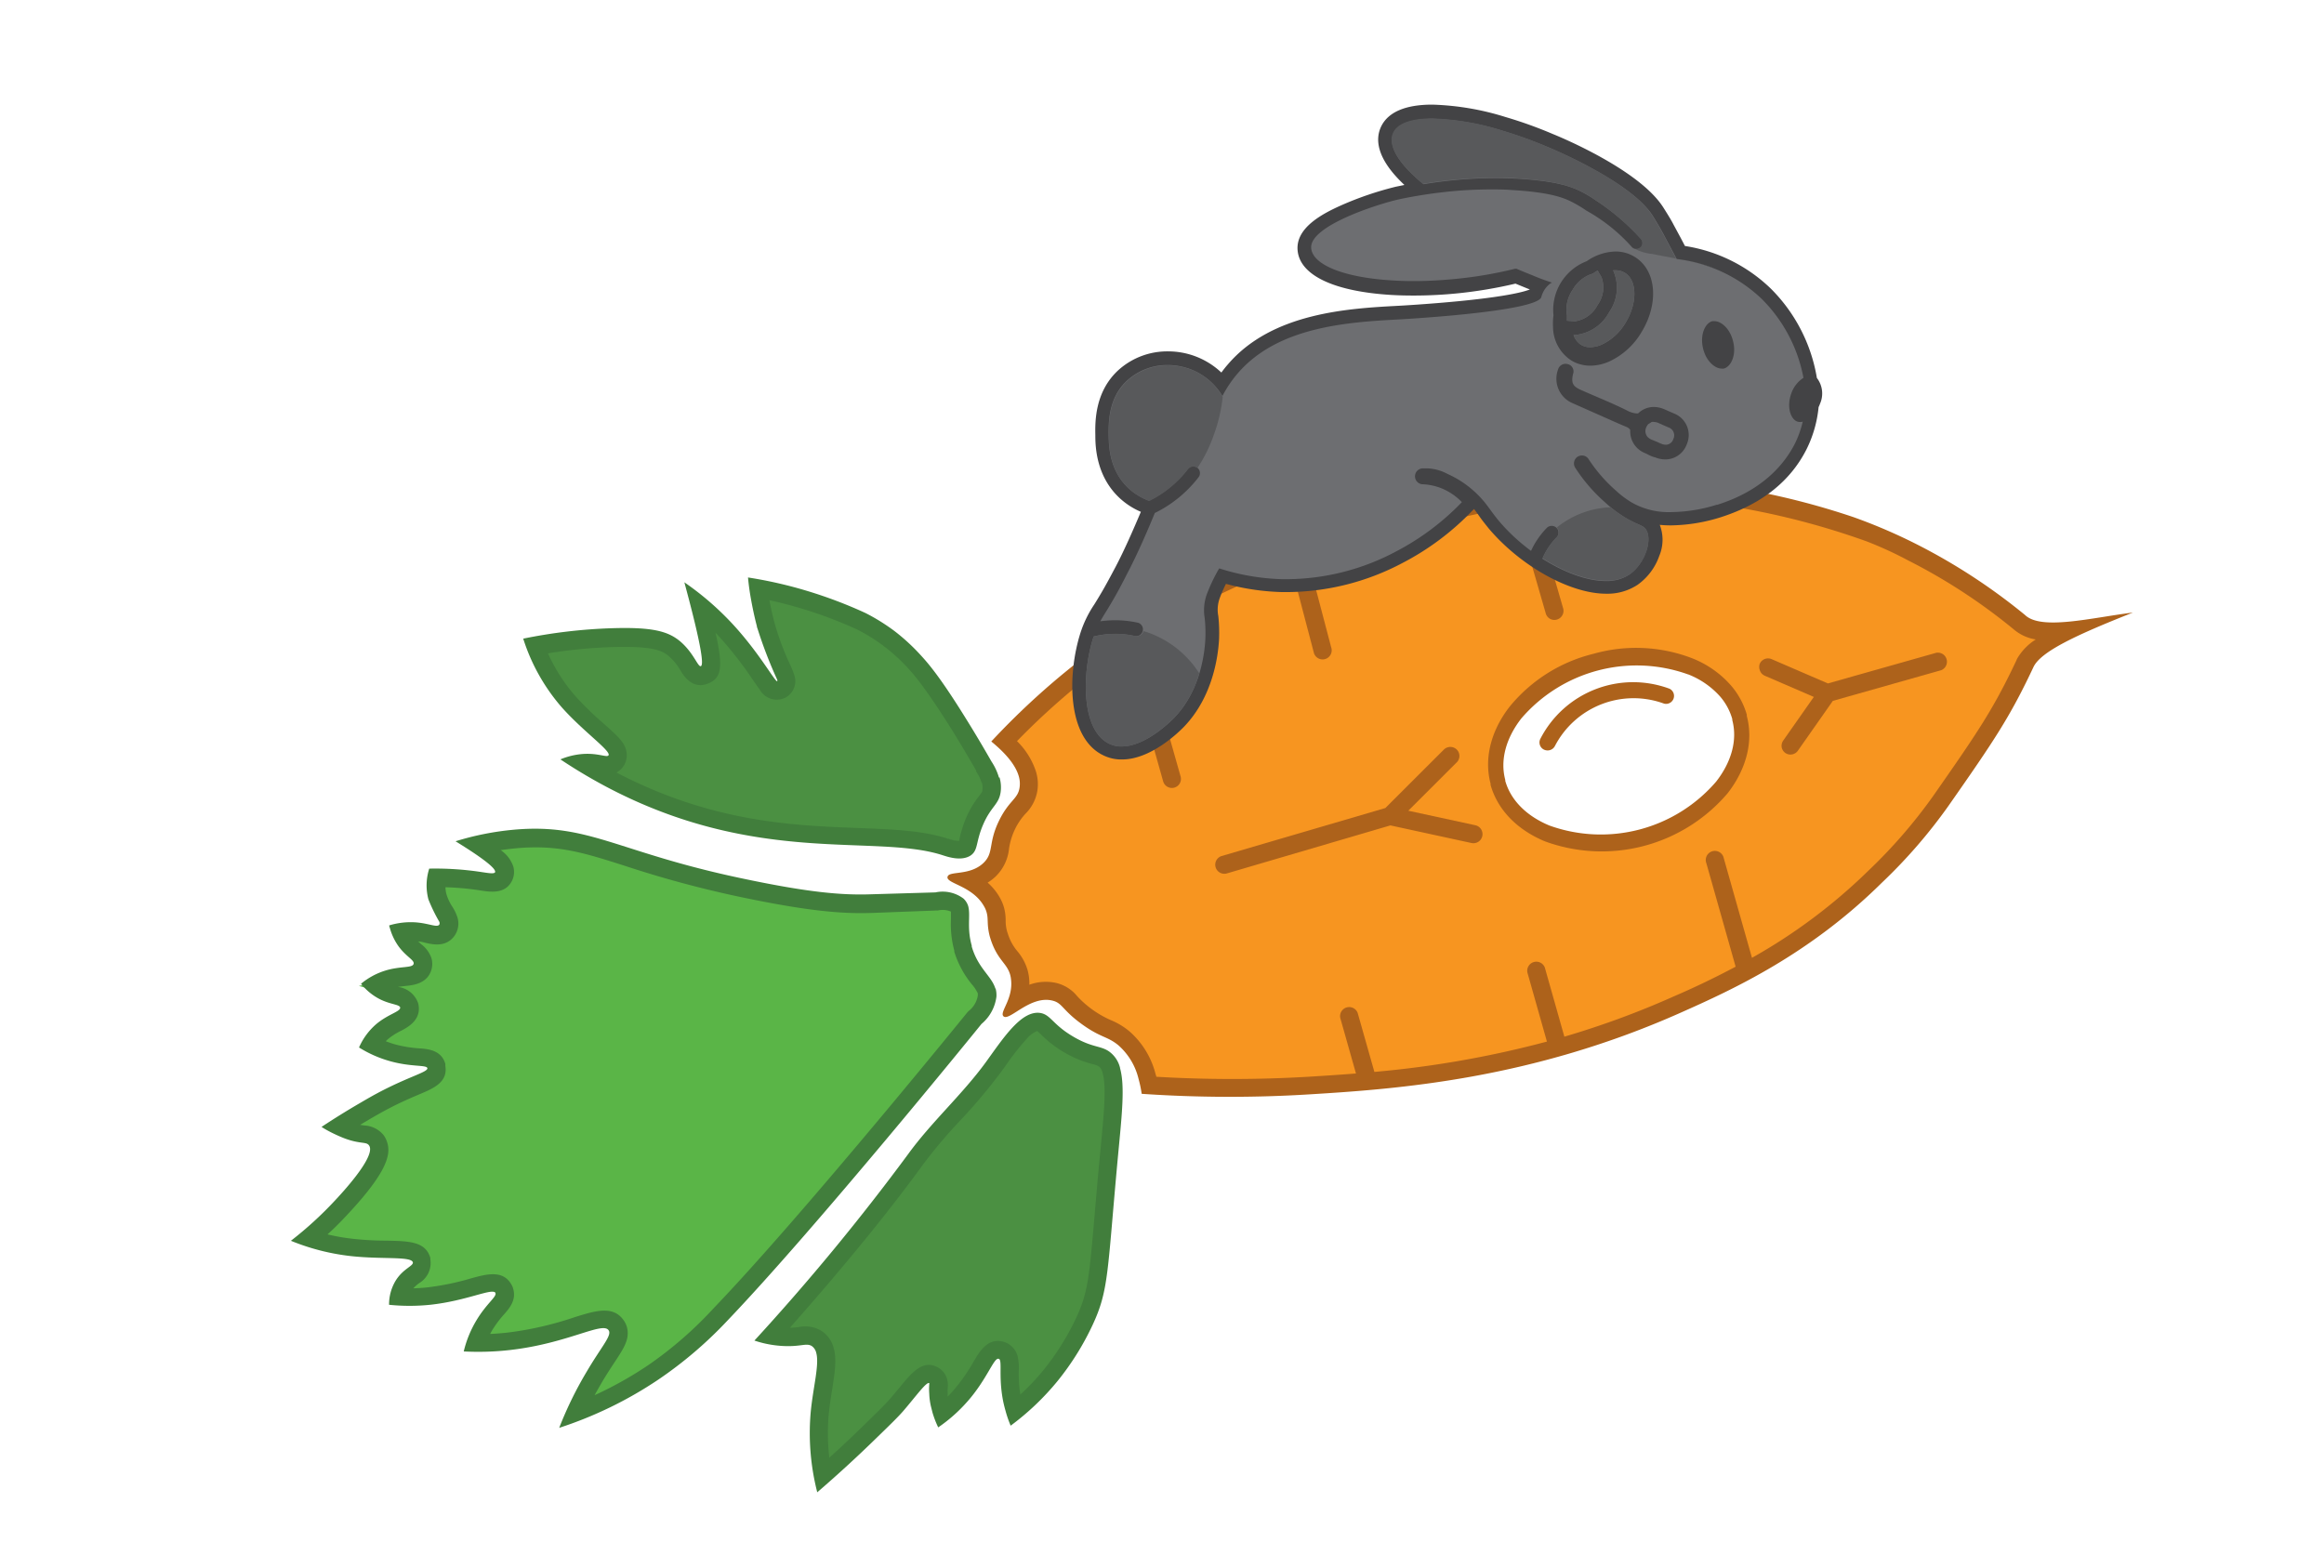 <svg xmlns="http://www.w3.org/2000/svg" viewBox="0 0 311.81 210.39"><defs><style>.a{fill:#f79520;}.b{fill:#ad621b;}.c{fill:#6d6e71;}.d{fill:#434345;}.e{fill:#58595b;}.f{fill:#4b9042;}.g{fill:#5ab547;}.h{fill:#417e3c;}</style></defs><path class="a" d="M272.86,85.19h0a5.78,5.78,0,0,1-1.72-.68,4.31,4.31,0,0,1-.73-.54c-1.88-1.54-3.89-3-6-4.45a78.87,78.87,0,0,0-8.21-4.82,73,73,0,0,0-6.8-3,101.14,101.14,0,0,0-10.89-3.11c-1.19-.26-2.41-.52-3.76-.77l-2.46-.43-1.25-.19a101.72,101.72,0,0,0-15-1.12c-1.56,0-3.12.15-4.63.28-1.91.16-3.88.39-5.85.68l-.57.08,4.2,14.58a.68.68,0,0,1-.06.54.7.7,0,0,1-.43.34.72.72,0,0,1-.88-.49L206.34,77l-.05-.12a.67.67,0,0,1-.08-.18l-2.5-8.85-.12-.45-.45.07c-1.32.23-2.59.47-3.82.72-3,.6-5.76,1.26-8,1.8a164.33,164.33,0,0,0-16,4.45l-.45.15,1.73,6.11a.65.65,0,0,1,0,.31l0,.11,1.54,5.84a.72.72,0,0,1-.5.88.7.7,0,0,1-.88-.48L173.49,75l-.52.19a99.27,99.27,0,0,0-16.8,8c-1.16.7-2.23,1.36-3.26,2l-.31.2,5.33,18.85,0,.15a.73.73,0,0,1-.52.74.75.75,0,0,1-.42,0,.68.68,0,0,1-.37-.3.7.7,0,0,1-.1-.19l-5.2-18.4-1.1.76c-.83.58-1.66,1.17-2.48,1.79A99.45,99.45,0,0,0,136.09,99l-.34.35.33.35a12,12,0,0,1,.84,1,8.74,8.74,0,0,1,1.58,2.86l0,.09a6,6,0,0,1,.22,1.72c0,.18,0,.37-.05.56a4.69,4.69,0,0,1-.23.93,4.47,4.47,0,0,1-.55,1.06,9.54,9.54,0,0,1-.71.89l-.3.35-.17.22a8.14,8.14,0,0,0-.94,1.52,9.6,9.6,0,0,0-.93,3l-.06.34a5.34,5.34,0,0,1-1.34,2.81l-.22.21a6.07,6.07,0,0,1-.75.61l-.25.16-.58.36.51.44c.14.13.28.26.41.4a7.36,7.36,0,0,1,1.12,1.49,5.47,5.47,0,0,1,.51,1.22,6.06,6.06,0,0,1,.21,1.63,5.55,5.55,0,0,0,.16,1.37l.06.26.13.41a6.72,6.72,0,0,0,.88,1.78l.43.59a8.17,8.17,0,0,1,.54.73,7,7,0,0,1,.49.88c0,.11.09.23.14.35l.12.37a7.1,7.1,0,0,1,.18,1,3.39,3.39,0,0,1,0,.55c0,.12,0,.23,0,.35v.71l.67-.23a6,6,0,0,1,3.32-.22,4.31,4.31,0,0,1,2.21,1.25l.36.38a13.83,13.83,0,0,0,1.19,1.14l.48.39.38.28a12.81,12.81,0,0,0,2.63,1.52l.73.34a8.43,8.43,0,0,1,1.71,1.14,10.86,10.86,0,0,1,3.28,5.43l.19.71.36,0,2.55.13c2.37.1,4.79.14,7.2.14,2,0,4,0,5.93-.09,1.26,0,2.52-.11,3.77-.18l1.3-.07c1.35-.08,2.82-.17,4.39-.29l1.72-.13.61-.05-2.28-8.05a.59.59,0,0,1,0-.14.7.7,0,0,1,.52-.74.72.72,0,0,1,.88.49l2.35,8.32.41,0a139.38,139.38,0,0,0,17-2.57c2.11-.46,4.22-1,6.25-1.52l.49-.14-2.76-9.75a.71.71,0,0,1,.49-.88.68.68,0,0,1,.4,0,.71.71,0,0,1,.49.49l2.76,9.76.48-.14c3.54-1,7.08-2.27,10.51-3.64,1.48-.59,2.86-1.17,4.21-1.77l1.61-.72c.84-.38,1.73-.79,2.68-1.24,1.47-.7,2.8-1.36,4.06-2l.36-.19-4-14.29a.72.72,0,0,1,.14-.65.77.77,0,0,1,.36-.23.72.72,0,0,1,.88.49l3.95,14,.55-.31A74,74,0,0,0,249,119.09c.71-.64,1.42-1.31,2.14-2,1-1,2.21-2.19,3.46-3.54l1.1-1.22c.37-.43.75-.87,1.13-1.33s.77-1,1.17-1.46c.6-.78,1.21-1.6,1.8-2.44,1.77-2.53,3.34-4.78,4.66-6.75.94-1.4,1.69-2.57,2.37-3.69A77.46,77.46,0,0,0,271,88.7a7,7,0,0,1,2.32-2.55l.92-.67-1.12-.22Zm-32.08,15.3a.74.74,0,0,1-1,.18.71.71,0,0,1-.27-.39.7.7,0,0,1,.1-.61l4.46-6.36-7.13-3.09a.7.7,0,0,1-.41-.46.71.71,0,0,1,.69-.91.67.67,0,0,1,.28.06l7.71,3.33,14.7-4.15a.71.71,0,0,1,.88.49.71.71,0,0,1-.49.88l-14.7,4.16Zm-9.33,5.64a21.65,21.65,0,0,1-23.93,6.31c-3.62-1.5-6.1-4.07-7-7.24l0-.17c-.86-3.24,0-6.77,2.48-9.91a20.49,20.49,0,0,1,11-6.91,22.61,22.61,0,0,1,5.78-.76h0a18.76,18.76,0,0,1,7.17,1.36,12.93,12.93,0,0,1,5,3.52,9.88,9.88,0,0,1,2,3.76l0,.13C234.79,99.46,233.91,103,231.45,106.13Zm-33.91,6.5-11-2.38-22.1,6.49a.72.72,0,0,1-.4-1.38l22-6.45.12,0,8-7.95a.7.7,0,0,1,.5-.2.74.74,0,0,1,.51.2.72.72,0,0,1,0,1L188,109.09l9.88,2.14a.72.72,0,0,1,.55.85A.74.74,0,0,1,197.54,112.63Z"/><path class="b" d="M271.7,82.53A79.78,79.78,0,0,0,257.09,73a73.18,73.18,0,0,0-8.42-3.61,100.14,100.14,0,0,0-31.14-5.26,155.83,155.83,0,0,0-26.66,4c-10.81,2.57-27.36,6.54-44.26,19.17A100.81,100.81,0,0,0,133,99.5c2.36,1.93,3.35,3.47,3.69,4.67a3.54,3.54,0,0,1,.11,1.48c-.21,1.57-1.38,1.71-2.71,4.38-1.56,3.13-.69,4.39-2.15,5.78-1.87,1.77-4.68,1-4.81,1.87a.22.22,0,0,0,0,.14c.22.8,3.44,1.19,4.9,3.8a3.23,3.23,0,0,1,.34.8c.27.93,0,1.6.43,3.25.05.16.1.33.16.51.91,2.68,2.13,3.06,2.57,4.61a3.77,3.77,0,0,1,.12.65c.29,2.42-1.3,4.1-1.11,4.78a.39.39,0,0,0,.1.16c.78.7,3.54-2.81,6.52-2.12,1.4.32,1.29,1.2,3.92,3.12s3.48,1.64,5,2.91a8.73,8.73,0,0,1,2.68,4.49,16.07,16.07,0,0,1,.42,2,173.79,173.79,0,0,0,22.55.07c11.77-.72,29.69-2,49.86-11,6.88-3.06,17.14-7.74,26.92-17.42a70.08,70.08,0,0,0,8.9-10.27c6.17-8.82,8.26-11.93,11.43-18.67,1-2.07,5.72-4.28,13.33-7.29C280.66,82.88,273.89,84.63,271.7,82.53Zm-1.12,6c-3.11,6.61-5.18,9.66-11.22,18.3a68.88,68.88,0,0,1-8.62,9.95,74.44,74.44,0,0,1-15.68,11.75l-3.78-13.36a1.22,1.22,0,1,0-2.34.66l3.93,13.89c-3.18,1.69-6,3-8.33,4a116.21,116.21,0,0,1-14.65,5.39l-2.62-9.27a1.22,1.22,0,0,0-2.34.66l2.62,9.27a135.56,135.56,0,0,1-23.15,4.07l-2.24-7.91a1.22,1.22,0,0,0-2.34.66l2.11,7.46c-2.34.19-4.49.32-6.41.44a173.22,173.22,0,0,1-20.38,0c0-.12-.07-.24-.1-.37a11.3,11.3,0,0,0-3.44-5.67,9.54,9.54,0,0,0-2.56-1.56,13.63,13.63,0,0,1-4.52-3.22,5.16,5.16,0,0,0-2.82-1.77,6.43,6.43,0,0,0-3.59.24,8.09,8.09,0,0,0-.05-1,6.71,6.71,0,0,0-.2-1,7,7,0,0,0-1.37-2.51,6.66,6.66,0,0,1-1.23-2.22l-.13-.39a5.27,5.27,0,0,1-.2-1.51,6.51,6.51,0,0,0-.23-1.75,5.94,5.94,0,0,0-.56-1.32,7.6,7.6,0,0,0-1.63-2,6.77,6.77,0,0,0,1.08-.83,6.05,6.05,0,0,0,1.79-3.71,9,9,0,0,1,.86-2.75,8.52,8.52,0,0,1,1.39-2,5.62,5.62,0,0,0,1.56-3.09,5.82,5.82,0,0,0-.18-2.48,10.13,10.13,0,0,0-2.56-4.13,98.36,98.36,0,0,1,11.61-10.19c1-.75,2-1.46,3-2.15l5,17.74a1.22,1.22,0,0,0,1.5.84,1.21,1.21,0,0,0,.84-1.5l-5.23-18.5a98.41,98.41,0,0,1,20-9.94l3.09,11.77a1.22,1.22,0,1,0,2.34-.67l-3.13-11.91c6.05-2.07,11.5-3.37,16-4.44,3.47-.82,7.41-1.75,11.79-2.5l4.13,14.3a1.2,1.2,0,0,0,1.5.84,1.22,1.22,0,0,0,.84-1.5l-4.05-14a86.65,86.65,0,0,1,9.94-1,101.83,101.83,0,0,1,34.81,6,50.71,50.71,0,0,1,5.6,2.57,77.23,77.23,0,0,1,14.11,9.21,6,6,0,0,0,3,1.39A7.47,7.47,0,0,0,270.58,88.49Z"/><path class="c" d="M241.38,55.75l-.17.47h0l.09-.51a2.5,2.5,0,0,1-.26-2.66,3.16,3.16,0,0,1,1.28-1.68l.5-.3-.11-.58a21,21,0,0,0-5.83-11,20.49,20.49,0,0,0-11.45-5.53c-.35-.64-.64-1.18-.86-1.6l-.21-.4c-.27-.5-.44-.84-.71-1.3,0,0-.67-1.2-1.31-2.21-3-4.71-13.19-9-14.33-9.47a59.84,59.84,0,0,0-6.31-2.27,35.4,35.4,0,0,0-9.53-1.61c-3.15,0-5.22.82-6,2.36-1,2.08.48,4.81,4.29,7.9l.17.14c-.93.15-2.07.35-3.14.59-.13,0-12.62,3-12.39,7.34.14,2.81,4.51,4.75,11.66,5.18a56.14,56.14,0,0,0,8.81-.23A59.21,59.21,0,0,0,203.43,37c.61.26,1.24.52,1.86.76l1.39.52a4,4,0,0,0-.61,1.3c-.65.75-8.18,1.92-18.33,2.46-6.59.36-16.53.89-22.25,7.52A16.91,16.91,0,0,0,164,51.63a9.25,9.25,0,0,0-3.16-2.5,9.53,9.53,0,0,0-4.13-.94,8.84,8.84,0,0,0-5.89,2.17c-3,2.63-2.88,6.3-2.85,8.06,0,1.54.09,5.13,3,7.79a9,9,0,0,0,3,1.77l.34.13.32-.16a15.58,15.58,0,0,0,5.49-4.5l-.4-.31.51.29a.08.08,0,0,1,0,.11,16,16,0,0,1-2.63,2.69,15.38,15.38,0,0,1-2.95,1.87l-.28.14-.12.3c-.93,2.26-2.32,5.49-3.67,8-.85,1.61-1.51,2.82-2,3.68-.32.55-.6,1-.88,1.46s-.53.86-.75,1.26l-.82,1.47,1.67-.24a14.24,14.24,0,0,1,1.72-.14,14,14,0,0,1,3.06.32l.11-.48h0l0,.58.48.11h0l-.58,0a13.18,13.18,0,0,0-3-.32,12.67,12.67,0,0,0-3,.4l-.41.16-.19.57c-1.58,5-1.81,13.25,2.7,15.26a4.87,4.87,0,0,0,1.62.39h.31c3.45,0,6.91-3.38,7.56-4.06,3.69-3.82,4.34-9,4.44-11.11a18.75,18.75,0,0,0-.09-3,5.39,5.39,0,0,1,.21-2.72,18.81,18.81,0,0,1,1.31-2.85,30.65,30.65,0,0,0,8,1.28,32.11,32.11,0,0,0,15.75-3.79A34.66,34.66,0,0,0,196.78,68l.56-.58-.56-.58a8.65,8.65,0,0,0-5.93-2.66.23.23,0,0,1-.21-.24c0-.14.12-.22.29-.22H191l.18,0,.36,0a5.72,5.72,0,0,1,2.28.66,12.32,12.32,0,0,1,4.43,3.26l.09.1c.13.17.4.5.87,1.16.36.48.73,1,1.24,1.6a26.68,26.68,0,0,0,4.44,4.13l.83.61.43-.93a9.59,9.59,0,0,1,2-2.85h.11a.08.08,0,0,1,0,.11A10,10,0,0,0,207.07,73a10.25,10.25,0,0,0-.82,1.49l-.47.71.72.45c5,3.21,9.85,4,12.61,2.13,2.37-1.62,3.64-5.28,2.46-7.11a2.89,2.89,0,0,0-1.43-1,14.58,14.58,0,0,1-1.72-.89,16.3,16.3,0,0,1-2.5-1.87,21.48,21.48,0,0,1-3.87-4.46.24.24,0,0,1,.07-.33.26.26,0,0,1,.32.07,20.91,20.91,0,0,0,3.79,4.37l.07.06a16.78,16.78,0,0,0,2.19,1.65,10.66,10.66,0,0,0,5.68,1.42,21.75,21.75,0,0,0,6.46-1.09c5.11-1.65,8.73-4.5,10.77-8.48a14.92,14.92,0,0,0,1.21-3.3l.29-1.24-1.26.23A.51.51,0,0,1,241.38,55.75Zm-37.82-31c4.81.28,6.71.92,7.95,1.51a16.19,16.19,0,0,1,2.19,1.28l.17.11a32.92,32.92,0,0,1,5.75,4.87l-.1,0a20.89,20.89,0,0,0-5.26-4.32l-.92-.58a17.37,17.37,0,0,0-2.26-1.32c-1.29-.61-3.26-1.28-8.17-1.57-.87-.05-1.75-.08-2.65-.09C201.38,24.69,202.49,24.72,203.56,24.79Z"/><path class="d" d="M243.77,50.72a22,22,0,0,0-6.19-12,21.21,21.21,0,0,0-11.51-5.71l-.62-1.18-.2-.37-.74-1.37h0c-.21-.42-.6-1.08-1.33-2.23-3.15-5-13.56-9.36-14.8-9.86a57.24,57.24,0,0,0-6.4-2.3,36.26,36.26,0,0,0-9.81-1.66c-3.61,0-5.92,1-6.86,2.93-.77,1.6-.77,4.2,3.12,7.85l-1.13.23A44.26,44.26,0,0,0,180,27.53c-2.61,1.16-6.06,3-5.91,5.93.18,3.42,4.78,5.65,12.6,6.12,1,.06,2,.08,3,.08a59.33,59.33,0,0,0,6-.31,59.94,59.94,0,0,0,7.64-1.29l1.59.65.34.13,0,0c-.62.26-2.74.9-9.27,1.55-4.25.42-8.25.64-8.29.64-6.75.36-17,.91-22.95,7.86-.31.35-.6.72-.88,1.1a10.41,10.41,0,0,0-7.17-2.84,9.79,9.79,0,0,0-6.55,2.43c-3.29,2.93-3.22,7.06-3.19,8.82,0,1.52.1,5.55,3.33,8.5a9.91,9.91,0,0,0,2.78,1.78c-1,2.36-2.21,5.15-3.4,7.4-.84,1.59-1.49,2.78-2,3.63-.33.56-.6,1-.85,1.4l0,0a15.08,15.08,0,0,0-1.87,3.86c-1.73,5.47-1.87,14.19,3.24,16.46a5.53,5.53,0,0,0,2,.48h.37c3.85,0,7.57-3.64,8.28-4.37,3.92-4.06,4.6-9.57,4.72-11.75a21.42,21.42,0,0,0-.1-3.12,4.48,4.48,0,0,1,.16-2.32,16.13,16.13,0,0,1,.87-2,32.11,32.11,0,0,0,7.47,1.1h.84a33.34,33.34,0,0,0,15.4-3.92,35.64,35.64,0,0,0,9.34-7l.23-.23c.14.19.37.48.73,1s.75,1,1.28,1.66c4.25,5,10.86,8.71,15.72,8.71a7.33,7.33,0,0,0,4.22-1.2,8,8,0,0,0,2.91-3.89,5.56,5.56,0,0,0,.06-4.15,15.11,15.11,0,0,0,1.53.07,23.12,23.12,0,0,0,6.77-1.13c5.36-1.74,9.18-4.76,11.35-9A16.18,16.18,0,0,0,244,54.63a4.68,4.68,0,0,0,.19-.45A3.4,3.4,0,0,0,243.77,50.72Zm-13.4,17a21.23,21.23,0,0,1-6.2,1,10,10,0,0,1-5.24-1.29,12.61,12.61,0,0,1-2.16-1.63,20.27,20.27,0,0,1-3.63-4.19,1.05,1.05,0,0,0-.89-.49,1.15,1.15,0,0,0-.59.17,1.08,1.08,0,0,0-.31,1.48,22.08,22.08,0,0,0,4,4.64,16.76,16.76,0,0,0,2.62,2c1.82,1.11,2.46,1,2.88,1.68.88,1.37-.16,4.56-2.23,6a5.5,5.5,0,0,1-3.19.88c-2.54,0-5.63-1.19-8.5-3a.83.83,0,0,0,.07-.13,9.37,9.37,0,0,1,.74-1.36,9.49,9.49,0,0,1,1.1-1.36.91.91,0,0,0,0-1.29.93.93,0,0,0-1.3,0,10.75,10.75,0,0,0-1.31,1.63,9.88,9.88,0,0,0-.81,1.46,25.27,25.27,0,0,1-4.3-4c-.49-.59-.85-1.08-1.2-1.56-.61-.84-.89-1.16-1-1.28a13.61,13.61,0,0,0-4.72-3.49,6.26,6.26,0,0,0-2.64-.74c-.32,0-.52,0-.65,0h-.06a1.07,1.07,0,0,0-.06,2.13h0a7.64,7.64,0,0,1,2.6.54,8,8,0,0,1,2.75,1.86A34,34,0,0,1,187.31,74a31.39,31.39,0,0,1-14.56,3.72H172a30.3,30.3,0,0,1-8.42-1.45,22.5,22.5,0,0,0-1.7,3.58,6.32,6.32,0,0,0-.25,3.07,18.47,18.47,0,0,1,.09,2.85c-.1,2-.71,7-4.21,10.58-.43.44-3.79,3.81-7,3.81h-.26a3.6,3.6,0,0,1-1.34-.32c-3.86-1.72-3.78-9.37-2.24-14.23a1.18,1.18,0,0,1,.07-.2,11.94,11.94,0,0,1,2.73-.35,12.26,12.26,0,0,1,2.83.3.92.92,0,0,0,.4-1.79,14.24,14.24,0,0,0-3.25-.34,16.1,16.1,0,0,0-1.83.14c.22-.38.45-.77.73-1.22s.55-.89.89-1.48c.52-.87,1.18-2.09,2-3.71,1.33-2.52,2.71-5.7,3.7-8.12a16.63,16.63,0,0,0,5.87-4.8.91.91,0,1,0-1.45-1.11,15.1,15.1,0,0,1-2.47,2.52,14.69,14.69,0,0,1-2.73,1.74,8.18,8.18,0,0,1-2.68-1.61c-2.66-2.42-2.71-5.75-2.74-7.18,0-1.64-.09-5.06,2.57-7.42a8,8,0,0,1,5.34-2,8.69,8.69,0,0,1,3.77.86,8.49,8.49,0,0,1,3.59,3.3,16.21,16.21,0,0,1,2.07-3.06c5.38-6.23,14.64-6.85,21.67-7.22,0,0,18.45-1,19.05-3a3.29,3.29,0,0,1,1.21-1.82l.21-.12c-.9-.3-1.8-.62-2.67-1-.64-.25-1.29-.52-1.93-.79l-.16-.07-.18,0a55,55,0,0,1-7.81,1.35c-2,.2-3.94.31-5.82.31q-1.45,0-2.85-.09c-6.49-.38-10.76-2.11-10.88-4.38-.16-3,9.12-5.91,11.73-6.49,2.41-.53,5.11-.87,5.11-.87l1.39-.16a55.86,55.86,0,0,1,5.82-.31c1,0,1.92,0,2.85.08,4.77.28,6.65.91,7.86,1.49a16.23,16.23,0,0,1,2.16,1.27A23.32,23.32,0,0,1,219,33.21a1,1,0,0,0,.6.22.87.87,0,0,0,.65-.28.88.88,0,0,0,0-1,30.84,30.84,0,0,0-6.09-5.23,16.31,16.31,0,0,0-2.3-1.35c-1.31-.62-3.31-1.29-8.26-1.59-1-.05-1.92-.08-2.91-.08a57.94,57.94,0,0,0-5.93.31c-1.27.13-2.52.3-3.76.51-3.25-2.64-4.88-5.17-4-6.88.61-1.28,2.51-1.9,5.21-1.9a34.38,34.38,0,0,1,9.29,1.58,58.84,58.84,0,0,1,6.22,2.24s11,4.5,14,9.15c.64,1,1.28,2.15,1.28,2.15.33.59.52,1,.91,1.7.26.5.62,1.17,1.06,2a19.87,19.87,0,0,1,11.41,5.36,20.2,20.2,0,0,1,5.59,10.58,4.08,4.08,0,0,0-1.64,2.12c-.59,1.64-.17,3.14.59,3.64a1.15,1.15,0,0,0,.25.12,1.26,1.26,0,0,0,.7,0,13.41,13.41,0,0,1-1.13,3.11C237.77,65.31,232.21,67.15,230.37,67.75Z"/><path class="d" d="M231.27,49.46a.86.86,0,0,1-.28,0c-.9,0-2.09-1-2.49-2.71-.45-1.87.3-3.42,1.25-3.65l.28,0c.91,0,2.09,1,2.5,2.71C233,47.68,232.23,49.23,231.27,49.46Z"/><path class="d" d="M224.66,55.51l-.81-.35-.45-.2a3.68,3.68,0,0,0-1.51-.35,3,3,0,0,0-2.11.87h-.17a3.17,3.17,0,0,1-1.32-.4c-2-1-4.1-1.83-6.15-2.74-1.13-.5-1.35-.94-1.09-2.14a1,1,0,0,0-.68-1.33,1.47,1.47,0,0,0-.34-.05,1.06,1.06,0,0,0-1,.8,3.56,3.56,0,0,0,1.8,4.41l.16.07,3.56,1.58c1.21.53,2.42,1.09,3.65,1.6a1.13,1.13,0,0,1,.53.41,3.14,3.14,0,0,0,2,3.12l.22.1a5.33,5.33,0,0,0,1,.44l.06,0a3.7,3.7,0,0,0,1.42.3,3.06,3.06,0,0,0,2.87-2A3.1,3.1,0,0,0,224.66,55.51ZM220.77,58a1.28,1.28,0,0,1,.12-.69,1.62,1.62,0,0,1,.27-.41c.15-.08.3-.18.45-.28a.86.86,0,0,1,.28,0,1.74,1.74,0,0,1,.69.17l1.24.55a1.12,1.12,0,0,1,.69,1.57,1.07,1.07,0,0,1-1,.77,1.65,1.65,0,0,1-.65-.15c-.21-.08-.41-.18-.62-.27L221.6,59a1.84,1.84,0,0,1-.56-.38A1.35,1.35,0,0,1,220.77,58Z"/><path class="d" d="M210.82,48.37a4.53,4.53,0,0,0,1.22.52,4.83,4.83,0,0,0,1.32.18,6.44,6.44,0,0,0,2.57-.57,9.82,9.82,0,0,0,4.31-3.93c2.38-3.9,2-8.34-.93-10.11a4.85,4.85,0,0,0-2.56-.71,7,7,0,0,0-3.86,1.3,7,7,0,0,0-4.46,7.27,8.21,8.21,0,0,0-.06,1.56A5.4,5.4,0,0,0,210.82,48.37Zm5.61-12.1.33,0a2.48,2.48,0,0,1,.68.09,2.24,2.24,0,0,1,.57.25c1.66,1,1.7,4.07.1,6.68a7.3,7.3,0,0,1-3.18,2.94,3.91,3.91,0,0,1-1.57.36,2.29,2.29,0,0,1-1.24-.33,2.48,2.48,0,0,1-1-1.31h.22a5.79,5.79,0,0,0,4.56-3.06A5.69,5.69,0,0,0,216.43,36.27ZM211,38.89a4.68,4.68,0,0,1,2.44-2.09l.27-.08.23-.16.41-.26.52.89a4,4,0,0,1-.53,3.74,4.07,4.07,0,0,1-3,2.18h-.1l-1-.07c0-.16,0-.32,0-.49l0-.28-.05-.27A4.72,4.72,0,0,1,211,38.89Z"/><path class="e" d="M160.46,49.88a8.69,8.69,0,0,0-3.77-.86,8,8,0,0,0-5.34,2c-2.66,2.36-2.6,5.78-2.57,7.42,0,1.43.08,4.76,2.74,7.18a8.18,8.18,0,0,0,2.68,1.61,14.69,14.69,0,0,0,2.73-1.74,15.1,15.1,0,0,0,2.47-2.52.91.91,0,0,1,1.26-.18,19.22,19.22,0,0,0,2.23-4.53,21.27,21.27,0,0,0,1.16-5A8.49,8.49,0,0,0,160.46,49.88Z"/><path class="e" d="M146.74,85.42a1.18,1.18,0,0,0-.07.2c-1.54,4.86-1.62,12.51,2.24,14.23a3.6,3.6,0,0,0,1.34.32h.26c3.17,0,6.53-3.37,7-3.81a14.79,14.79,0,0,0,3.4-6,13.48,13.48,0,0,0-6.18-5.21,10.82,10.82,0,0,0-1.31-.46.92.92,0,0,1-1.08.66,12.26,12.26,0,0,0-2.83-.3A11.94,11.94,0,0,0,146.74,85.42Z"/><path class="e" d="M218.64,77.08c2.07-1.41,3.11-4.6,2.23-6-.42-.64-1.06-.57-2.88-1.68a16.63,16.63,0,0,1-1.89-1.33,12.18,12.18,0,0,0-7.23,2.72.93.93,0,0,1,0,1.27,9.49,9.49,0,0,0-1.1,1.36,9.37,9.37,0,0,0-.74,1.36.83.83,0,0,1-.07.13c2.87,1.83,6,3,8.5,3A5.5,5.5,0,0,0,218.64,77.08Z"/><path class="e" d="M224.89,34.71c-.44-.81-.8-1.48-1.06-2-.39-.73-.58-1.11-.91-1.7,0,0-.64-1.14-1.28-2.15-2.95-4.65-14-9.15-14-9.15a58.84,58.84,0,0,0-6.22-2.24,34.38,34.38,0,0,0-9.29-1.58c-2.7,0-4.6.62-5.21,1.9-.83,1.71.8,4.24,4,6.88,1.24-.21,2.49-.38,3.76-.51a57.94,57.94,0,0,1,5.93-.31c1,0,2,0,2.91.08,4.95.3,6.95,1,8.26,1.59a16.31,16.31,0,0,1,2.3,1.35,30.84,30.84,0,0,1,6.09,5.23.88.88,0,0,1,0,1,.87.87,0,0,1-.65.28.63.63,0,0,1-.19,0h0a6.24,6.24,0,0,0,2.37.7c1.33.27,2.18.42,3.14.61a28.41,28.41,0,0,1,3.58.79A14.06,14.06,0,0,0,230,36,22.89,22.89,0,0,0,224.89,34.71Z"/><path class="e" d="M211,38.89a4.68,4.68,0,0,1,2.44-2.09l.27-.08.23-.16.41-.26.52.89a4,4,0,0,1-.53,3.74,4.07,4.07,0,0,1-3,2.18h-.1l-1-.07c0-.16,0-.32,0-.49l0-.28-.05-.27A4.72,4.72,0,0,1,211,38.89Z"/><path class="e" d="M216.43,36.27l.33,0a2.48,2.48,0,0,1,.68.09,2.24,2.24,0,0,1,.57.25c1.66,1,1.7,4.07.1,6.68a7.3,7.3,0,0,1-3.18,2.94,3.91,3.91,0,0,1-1.57.36,2.29,2.29,0,0,1-1.24-.33,2.48,2.48,0,0,1-1-1.31h.22a5.79,5.79,0,0,0,4.56-3.06A5.69,5.69,0,0,0,216.43,36.27Z"/><path class="b" d="M241.19,100.78l4.72-6.73,14.52-4.11a1.22,1.22,0,0,0-.66-2.34l-14.52,4.11-7.55-3.26a1.22,1.22,0,0,0-1.6.63,1.29,1.29,0,0,0,0,.82,1.21,1.21,0,0,0,.69.78l6.57,2.84-4.11,5.86a1.24,1.24,0,0,0-.18,1,1.27,1.27,0,0,0,.48.67A1.22,1.22,0,0,0,241.19,100.78Z"/><path class="b" d="M198.88,112.19a1.22,1.22,0,0,0-.93-1.45l-9-1.95,6.5-6.49a1.21,1.21,0,0,0,0-1.72,1.23,1.23,0,0,0-1.72,0l-7.86,7.85-22,6.45a1.22,1.22,0,0,0,.68,2.34l22-6.46,10.86,2.36A1.22,1.22,0,0,0,198.88,112.19Z"/><path class="b" d="M213.81,87.73a20.94,20.94,0,0,0-11.25,7.08c-2.55,3.27-3.46,7-2.57,10.35a1.54,1.54,0,0,1,0,.17c.94,3.32,3.52,6,7.29,7.57a22.18,22.18,0,0,0,24.52-6.46c2.55-3.28,3.46-7,2.57-10.35a1.21,1.21,0,0,1,0-.18A10.42,10.42,0,0,0,232.26,92a13.49,13.49,0,0,0-5.18-3.65A20.94,20.94,0,0,0,213.81,87.73Zm12.68,2.76a11.22,11.22,0,0,1,4.32,3,8,8,0,0,1,1.61,3l0,.14c.7,2.64-.07,5.57-2.17,8.26a20.4,20.4,0,0,1-22.36,5.89c-3.09-1.28-5.2-3.41-5.93-6l0-.13c-.7-2.64.07-5.57,2.17-8.26a20.4,20.4,0,0,1,22.36-5.89Z"/><path class="b" d="M207.6,100.7a1.13,1.13,0,0,1-.47-.12,1.07,1.07,0,0,1-.46-1.44A14,14,0,0,1,224,92.42a1.07,1.07,0,0,1-.73,2,11.89,11.89,0,0,0-14.65,5.69A1.1,1.1,0,0,1,207.6,100.7Z"/><path class="f" d="M127.28,112.66a5.31,5.31,0,0,0,1.48.3h.1l.38,0,.15-.7a14.91,14.91,0,0,1,.86-2.77,12.09,12.09,0,0,1,1.58-2.74c.42-.58.5-.71.55-1.07a2.71,2.71,0,0,0-.11-1.18,6,6,0,0,0-.8-1.6l-.41.28h0l.35-.38c-1.07-1.81-2.17-3.62-3.28-5.36-3.77-5.93-5.35-7.61-6.11-8.42a24.11,24.11,0,0,0-7-5.14,59.16,59.16,0,0,0-7.41-2.71c-1.49-.43-3-.81-4.54-1.12l-.75-.15.15.74c.13.6.38,1.78.7,2.92l.11.38a37.58,37.58,0,0,0,2.12,5.38,10.19,10.19,0,0,1,.59,1.39,2,2,0,0,1-.85,2.38c-.35.23-1.63.81-2.88-.79-.22-.29-.49-.66-.83-1.14a51.28,51.28,0,0,0-4.84-6.06l-.41-.43L95,83.38l.4,1.73c1.09,4.7.65,5.68-.81,6.21s-2.37-.6-2.94-1.5a8,8,0,0,0-1.85-2.18c-.92-.71-2.28-1.38-7.78-1.15a70.62,70.62,0,0,0-8.72,1l-.64.12.27.59a23.71,23.71,0,0,0,3.81,5.79,45.11,45.11,0,0,0,4,3.77c1.69,1.46,2.54,2.2,2.82,3.17a2.12,2.12,0,0,1-.21,1.74,2,2,0,0,1-.77.75l-.85.46.86.43c13,6.6,23.94,6.88,32.72,7.11C119.88,111.49,123.88,111.6,127.28,112.66Z"/><path class="f" d="M147.68,142.63a3.21,3.21,0,0,0-1-.39,13.48,13.48,0,0,1-3.53-1.44,15,15,0,0,1-3.17-2.44c-.17-.16-.37-.35-.49-.45l-.2-.16-.24.06a3.89,3.89,0,0,0-1.64,1.19,34.23,34.23,0,0,0-3,3.77l-.6.83a73.34,73.34,0,0,1-5.36,6.35,71.73,71.73,0,0,0-5.08,6c-4.46,6.17-10.44,13.51-17.79,21.83l-.76.86,1.14,0a10.2,10.2,0,0,0,1.24-.1A3.82,3.82,0,0,1,110,179a3.49,3.49,0,0,1,1.39,2c.41,1.42.13,3.16-.23,5.41-.16,1.07-.34,2.17-.44,3.32a28.73,28.73,0,0,0,.07,5.93l.11,1,.72-.66c1.52-1.37,3-2.78,4.46-4.18,2-1.9,3-2.95,3.68-3.7.49-.57,1-1.15,1.4-1.66,1.79-2.19,2.89-3.39,4.49-2.48a2,2,0,0,1,1,1.23,2.67,2.67,0,0,1,.06,1.07,5.68,5.68,0,0,0,0,.76,3.19,3.19,0,0,0,0,.45l.12,1,.73-.73c.28-.29.56-.58.82-.88a24.89,24.89,0,0,0,2.74-3.93c1-1.67,1.88-2.91,3.51-2.41a2.22,2.22,0,0,1,1.48,1.56,6.79,6.79,0,0,1,.14,1.78,17.92,17.92,0,0,0,.22,3.33l.15.91.68-.63a33.68,33.68,0,0,0,3.18-3.36,35.3,35.3,0,0,0,4.38-7c1.65-3.49,1.82-5.5,2.55-14,.2-2.24.44-5,.76-8.4l.08-.9c.43-4.5.77-8.06.23-10h0A1.86,1.86,0,0,0,147.68,142.63Z"/><path class="g" d="M82.68,177.86a1.72,1.72,0,0,1,.25.53c.27,1-.15,1.72-1.43,3.66-.47.71-1.06,1.6-1.71,2.7-.38.63-.74,1.27-1.09,1.91l-1.65,3.07,3.17-1.45A51.68,51.68,0,0,0,96.65,176.4c11.65-12.17,33.12-38.6,34-39.7l.13-.15a4.36,4.36,0,0,0,1.59-2.81,2.35,2.35,0,0,0-.07-.71h0a5.43,5.43,0,0,0-1-1.63,11.77,11.77,0,0,1-2.18-4l0-.14a12.35,12.35,0,0,1-.41-3.9,7.63,7.63,0,0,0,0-1.27l-.08-.46-.38-.27a3.82,3.82,0,0,0-2.55-.38l-8.58.33c-3.9.15-8.45-.17-18-2.2a144.48,144.48,0,0,1-15-4.06c-5.73-1.83-9.2-2.93-15-2.4-.71.06-1.42.15-2.12.25l-2.58.39,2,1.67c1,.84,1.2,1.28,1.3,1.62a1.49,1.49,0,0,1-.08,1c-.44.91-1.3,1-3,.7l-.45-.07a42.57,42.57,0,0,0-4.45-.38l-1.23,0,0,1.23a5.33,5.33,0,0,0,.19,1.32,7.82,7.82,0,0,0,.9,1.9,5.24,5.24,0,0,1,.56,1.15,1.71,1.71,0,0,1-.25,1.5c-.56.75-1.33.74-2.59.46-.34-.07-.72-.16-1.14-.21l-3.55-.48,2.58,2.48.46.42a2.89,2.89,0,0,1,1,1.31,1.64,1.64,0,0,1,0,.88c-.28,1-1.07,1.2-2.45,1.35-.36,0-.76.08-1.18.16l-4.89,1,4.92,1.35c1,.27,1.58.57,1.8,1.32a1.55,1.55,0,0,1,0,.21c.14,1-.52,1.53-1.71,2.15a10.29,10.29,0,0,0-2,1.26c-.14.12-.27.25-.4.38l-1.25,1.26,1.65.65a13.19,13.19,0,0,0,1.42.48,18.73,18.73,0,0,0,3.43.56c1.45.12,2.19.33,2.43,1.21l0,.17c.19,1.08-.53,1.59-2.65,2.48-1.13.48-2.67,1.13-4.61,2.16-.83.44-1.44.8-2.37,1.33l-1.24.74-2.62,1.57,3,.58c.24,0,.45.07.65.1a2.36,2.36,0,0,1,1.8.86,2.29,2.29,0,0,1,.3.63c.3,1.08,0,3-5,8.38-.86.94-1.78,1.85-2.71,2.71l-1.61,1.48,2.12.51a29.66,29.66,0,0,0,3.61.64c1.6.17,3.15.21,4.52.24,3.28.07,4.46.21,4.82,1.47l0,.12c.17.84-.31,1.4-1.09,2a5.87,5.87,0,0,0-1,.91l-1.7,2,2.62-.07c.7,0,1.42-.07,2.12-.14a36.53,36.53,0,0,0,5.94-1.24c2.55-.71,3.5-.76,4.08.28a1.22,1.22,0,0,1,.14.33c.25.89-.34,1.57-1,2.3a15.6,15.6,0,0,0-1.7,2.27c-.12.2-.24.4-.34.6l-1,1.81,2.05-.09c.84,0,1.68-.1,2.49-.19a46.87,46.87,0,0,0,9.13-2.1C80.49,176.9,81.83,176.63,82.68,177.86Z"/><path class="h" d="M131.18,133.34a.87.87,0,0,1,0,.33,3.3,3.3,0,0,1-1.22,2l-.12.12-.1.12c-.22.27-22.14,27.3-34,39.65A51.75,51.75,0,0,1,87,183.17a50,50,0,0,1-7.22,4.05c.34-.63.7-1.25,1.06-1.87.64-1.07,1.22-1.95,1.69-2.66,1.21-1.84,2-3.06,1.58-4.62h0a3,3,0,0,0-.42-.88c-1.42-2.06-3.82-1.3-6.61-.43a44.93,44.93,0,0,1-8.91,2.05c-.8.09-1.6.16-2.41.19.1-.18.2-.37.31-.55a14.33,14.33,0,0,1,1.59-2.11c.69-.79,1.63-1.88,1.2-3.38a2.09,2.09,0,0,0-.24-.58c-1.13-2-3.3-1.42-5.41-.84a35.11,35.11,0,0,1-5.75,1.2c-.67.08-1.35.12-2,.14a4.72,4.72,0,0,1,.83-.73A3.13,3.13,0,0,0,57.74,169l0-.1,0-.09c-.63-2.22-2.85-2.27-5.92-2.33-1.35,0-2.87-.07-4.42-.24a27.21,27.21,0,0,1-3.46-.6c1-.89,1.89-1.81,2.78-2.77,5.35-5.74,5.69-8,5.25-9.5a3.22,3.22,0,0,0-.47-1,3.5,3.5,0,0,0-2.6-1.34l-.58-.09,1.23-.73c.91-.53,1.52-.88,2.33-1.31,1.88-1,3.41-1.64,4.52-2.11,1.74-.74,3.71-1.57,3.35-3.75l0-.15,0-.13c-.52-1.83-2.3-2-3.47-2.08a16.59,16.59,0,0,1-3.22-.52,12.43,12.43,0,0,1-1.3-.44c.1-.11.22-.21.33-.31a8.94,8.94,0,0,1,1.76-1.11c.84-.45,2.6-1.37,2.32-3.35a2.09,2.09,0,0,0-.08-.36,3.26,3.26,0,0,0-2.61-2.14l-.13,0c.39-.07.76-.11,1.1-.15,1-.1,2.89-.3,3.44-2.19a2.8,2.8,0,0,0,0-1.52,3.89,3.89,0,0,0-1.36-1.87l-.42-.38c.4,0,.76.13,1.08.2.92.2,2.62.58,3.75-.91a2.85,2.85,0,0,0,.44-2.51,6.23,6.23,0,0,0-.69-1.45,6.31,6.31,0,0,1-.77-1.61,3.5,3.5,0,0,1-.15-1,37.74,37.74,0,0,1,4.31.37l.44.07c1.32.2,3.31.5,4.2-1.36a2.7,2.7,0,0,0,.15-1.86,4.35,4.35,0,0,0-1.69-2.2c.69-.1,1.37-.18,2.06-.25,5.61-.5,9,.57,14.58,2.35a144.82,144.82,0,0,0,15.07,4.09c9.69,2.06,14.32,2.38,18.3,2.23l8.43-.32h.21a2.8,2.8,0,0,1,1.76.15c0,.2,0,.66,0,1a13.6,13.6,0,0,0,.45,4.24l0,.15a12.91,12.91,0,0,0,2.38,4.4,4.94,4.94,0,0,1,.8,1.24h0m2.34-.66c-.49-1.72-2.3-2.69-3.18-5.67a.65.65,0,0,1,0-.13c-.69-2.43-.13-4.07-.48-5.32a2.31,2.31,0,0,0-.63-1,4.64,4.64,0,0,0-3.76-.83L117,120c-4,.15-8.53-.23-17.7-2.18-16.63-3.53-20.29-7.39-30.38-6.48a38,38,0,0,0-7.8,1.55c2.5,1.54,5.11,3.29,5.3,4a.22.22,0,0,1,0,.16c-.13.26-1,.09-2.09-.07a41.11,41.11,0,0,0-6.74-.42,7.37,7.37,0,0,0-.11,4.13h0a22.43,22.43,0,0,0,1.46,3,.47.47,0,0,1,0,.39c-.32.42-1.38-.18-3.18-.31a9.91,9.91,0,0,0-3.54.41c0,.13.07.28.11.43a7.78,7.78,0,0,0,1.16,2.4c.91,1.23,1.88,1.72,2,2.15a.31.31,0,0,1,0,.19c-.16.57-1.73.27-3.75.88a9.47,9.47,0,0,0-3.3,1.78,7.69,7.69,0,0,0,2.54,2.08c1.45.72,2.59.68,2.71,1.1,0,0,0,0,0,0,.08.56-1.62.88-3.25,2.27a8.78,8.78,0,0,0-2.27,3.1,15.88,15.88,0,0,0,4.17,1.84c2.85.8,4.87.47,5,.93h0c.09.54-2.42,1.09-6.61,3.31-.86.46-1.5.83-2.42,1.37-1.84,1.07-3.57,2.15-5.17,3.21q.59.38,1.32.75s.81.41,1.62.73c2.22.87,3.06.46,3.43,1a.7.7,0,0,1,.11.23c.47,1.65-3.81,6.24-4.69,7.18a49.19,49.19,0,0,1-5.9,5.39,30,30,0,0,0,8.1,2.06c4.13.45,8,0,8.26.82v0c.11.5-1.27.83-2.28,2.43a6.18,6.18,0,0,0-.91,3.28,27.32,27.32,0,0,0,5.5,0c5-.54,8.38-2.31,8.78-1.59a.08.08,0,0,1,0,.05c.14.48-1.2,1.38-2.53,3.58a14.68,14.68,0,0,0-1.73,4.22,37.71,37.71,0,0,0,6.19-.19c7.77-.88,12.42-3.85,13.24-2.66a.6.6,0,0,1,.08.16c.21.75-1.11,2.17-3,5.38a50,50,0,0,0-3.7,7.56,53.38,53.38,0,0,0,13.31-6.48,55.08,55.08,0,0,0,9.26-7.91c11.78-12.32,33.2-38.7,34.09-39.81a5.71,5.71,0,0,0,2-3.65,3.42,3.42,0,0,0-.12-1.14Z"/><path class="h" d="M131.73,105a2.32,2.32,0,0,1,.08,1c0,.24-.06.29-.47.85a12.87,12.87,0,0,0-1.68,2.81,15.24,15.24,0,0,0-.91,2.86c0,.1-.05.22-.08.32a4.06,4.06,0,0,1-1.39-.29l-.07,0c-3.39-1.1-7.42-1.26-12.09-1.44-8.74-.33-19.59-.75-32.42-7.45a2.58,2.58,0,0,0,1-.92,2.69,2.69,0,0,0,.29-2.15c-.32-1.1-1.19-1.88-2.93-3.43a43.61,43.61,0,0,1-3.88-3.77,23.26,23.26,0,0,1-3.66-5.72,67.45,67.45,0,0,1,8.67-.84c5.33-.16,6.6.47,7.44,1.13a7.47,7.47,0,0,1,1.71,2.08c.37.6,1.51,2.44,3.5,1.74S97.06,89.6,96,84.9l.4.43a50.29,50.29,0,0,1,4.72,6.06c.34.49.61.88.83,1.17a2.6,2.6,0,0,0,3.53,1,2.51,2.51,0,0,0,1.1-2.94,11.4,11.4,0,0,0-.6-1.49,37.35,37.35,0,0,1-2-5.32l-.1-.37c-.3-1.13-.54-2.32-.65-2.9,1.51.33,3,.72,4.48,1.17a57.83,57.83,0,0,1,7.33,2.78,23.55,23.55,0,0,1,3.48,2.17,23.84,23.84,0,0,1,3.25,2.94c.74.8,2.27,2.48,6,8.42,1.08,1.75,2.16,3.56,3.2,5.38l0,.06,0,.07a5.36,5.36,0,0,1,.72,1.47m2.34-.66a7.8,7.8,0,0,0-1-2.15c-1.28-2.24-2.4-4.1-3.24-5.45-3.7-6-5.3-7.77-6.23-8.79A27,27,0,0,0,120,84.67a26.76,26.76,0,0,0-3.88-2.41,60.42,60.42,0,0,0-7.68-2.92,58,58,0,0,0-8.08-1.85c.09,1,.23,2,.43,3.08,0,0,.31,1.76.76,3.46,0,.13.07.27.11.4a60.4,60.4,0,0,0,2.63,6.81q0,.15,0,.18c-.27.16-2.38-3.79-6.06-7.75a39,39,0,0,0-6.41-5.53c2.36,8.72,2.61,11.11,2.21,11.25s-1-1.9-2.91-3.44c-1.56-1.23-3.59-1.82-9-1.65a70.49,70.49,0,0,0-11.92,1.4,26,26,0,0,0,5.15,9.19c2.66,3,6,5.41,6.3,6.27a.24.24,0,0,1,0,.19c-.21.34-1.33-.3-3.37-.18a9.73,9.73,0,0,0-3.09.73c2.59,1.73,4.76,2.93,6.09,3.64,20.33,10.77,36.16,6.27,45.22,9.23.62.2,2.52.86,3.77,0,1-.73.62-1.78,1.66-4.17s2.07-2.63,2.32-4.27a4.73,4.73,0,0,0-.14-2Z"/><path class="h" d="M147.94,144h0c.52,1.82.18,5.34-.24,9.8l-.09.9c-.32,3.35-.56,6.15-.75,8.4-.73,8.42-.9,10.42-2.51,13.83a34.67,34.67,0,0,1-4.32,6.89,31.58,31.58,0,0,1-3.13,3.31,17.56,17.56,0,0,1-.21-3.24,7,7,0,0,0-.16-1.91,2.72,2.72,0,0,0-1.82-1.91c-2.13-.65-3.26,1.25-4.08,2.64a24.38,24.38,0,0,1-2.69,3.85c-.25.29-.52.58-.79.85a2.5,2.5,0,0,1,0-.4,5.12,5.12,0,0,1,0-.72,3.25,3.25,0,0,0-.08-1.24,2.57,2.57,0,0,0-1.19-1.53c-2-1.15-3.48.59-5.13,2.6-.42.51-.9,1.09-1.39,1.65-.63.73-1.64,1.71-3.65,3.67-1.45,1.41-2.93,2.81-4.44,4.17a28.48,28.48,0,0,1-.08-5.83c.11-1.15.29-2.25.46-3.33.35-2.26.64-4,.2-5.58a3.87,3.87,0,0,0-1.6-2.26,4.21,4.21,0,0,0-3.08-.53,11.88,11.88,0,0,1-1.19.09c7.37-8.33,13.35-15.68,17.83-21.86a67.61,67.61,0,0,1,5.07-6,74.49,74.49,0,0,0,5.36-6.37l.61-.83a35.36,35.36,0,0,1,2.9-3.71,3.82,3.82,0,0,1,1.41-1.06l.46.43a15.56,15.56,0,0,0,3.27,2.51,14.76,14.76,0,0,0,3.64,1.5,3,3,0,0,1,.88.31c.11.07.35.23.54.92m2.34-.66a3.8,3.8,0,0,0-1.51-2.27c-1.15-.78-2.21-.49-4.67-1.91-2.89-1.66-3.1-3-4.53-3.24-2.52-.39-4.93,3.31-7.3,6.59-3.17,4.36-7.28,8-10.45,12.37a304.1,304.1,0,0,1-20.61,25,14.33,14.33,0,0,0,3.86.73c2.38.12,3.09-.44,3.83,0a1.53,1.53,0,0,1,.6.9c.45,1.59-.42,4.62-.74,8a32,32,0,0,0,.88,10.73c2.52-2.17,5.11-4.53,7.76-7.11,2.06-2,3.09-3,3.79-3.81,1.72-2,3.1-3.94,3.48-3.73a.18.18,0,0,1,0,.07c0,.17-.06.57,0,1.38a8.66,8.66,0,0,0,.25,1.78l.18.71a12.85,12.85,0,0,0,.77,2,20.89,20.89,0,0,0,3.88-3.43c2.67-3,3.6-6,4.23-5.77.09,0,.15.1.19.24.19.68-.16,2.73.45,5.63.09.39.18.76.28,1.1a15,15,0,0,0,.69,2,35,35,0,0,0,6.3-6,36.43,36.43,0,0,0,4.64-7.4c2.27-4.81,2-7.12,3.48-23,.51-5.37.93-9.2.25-11.59Z"/></svg>